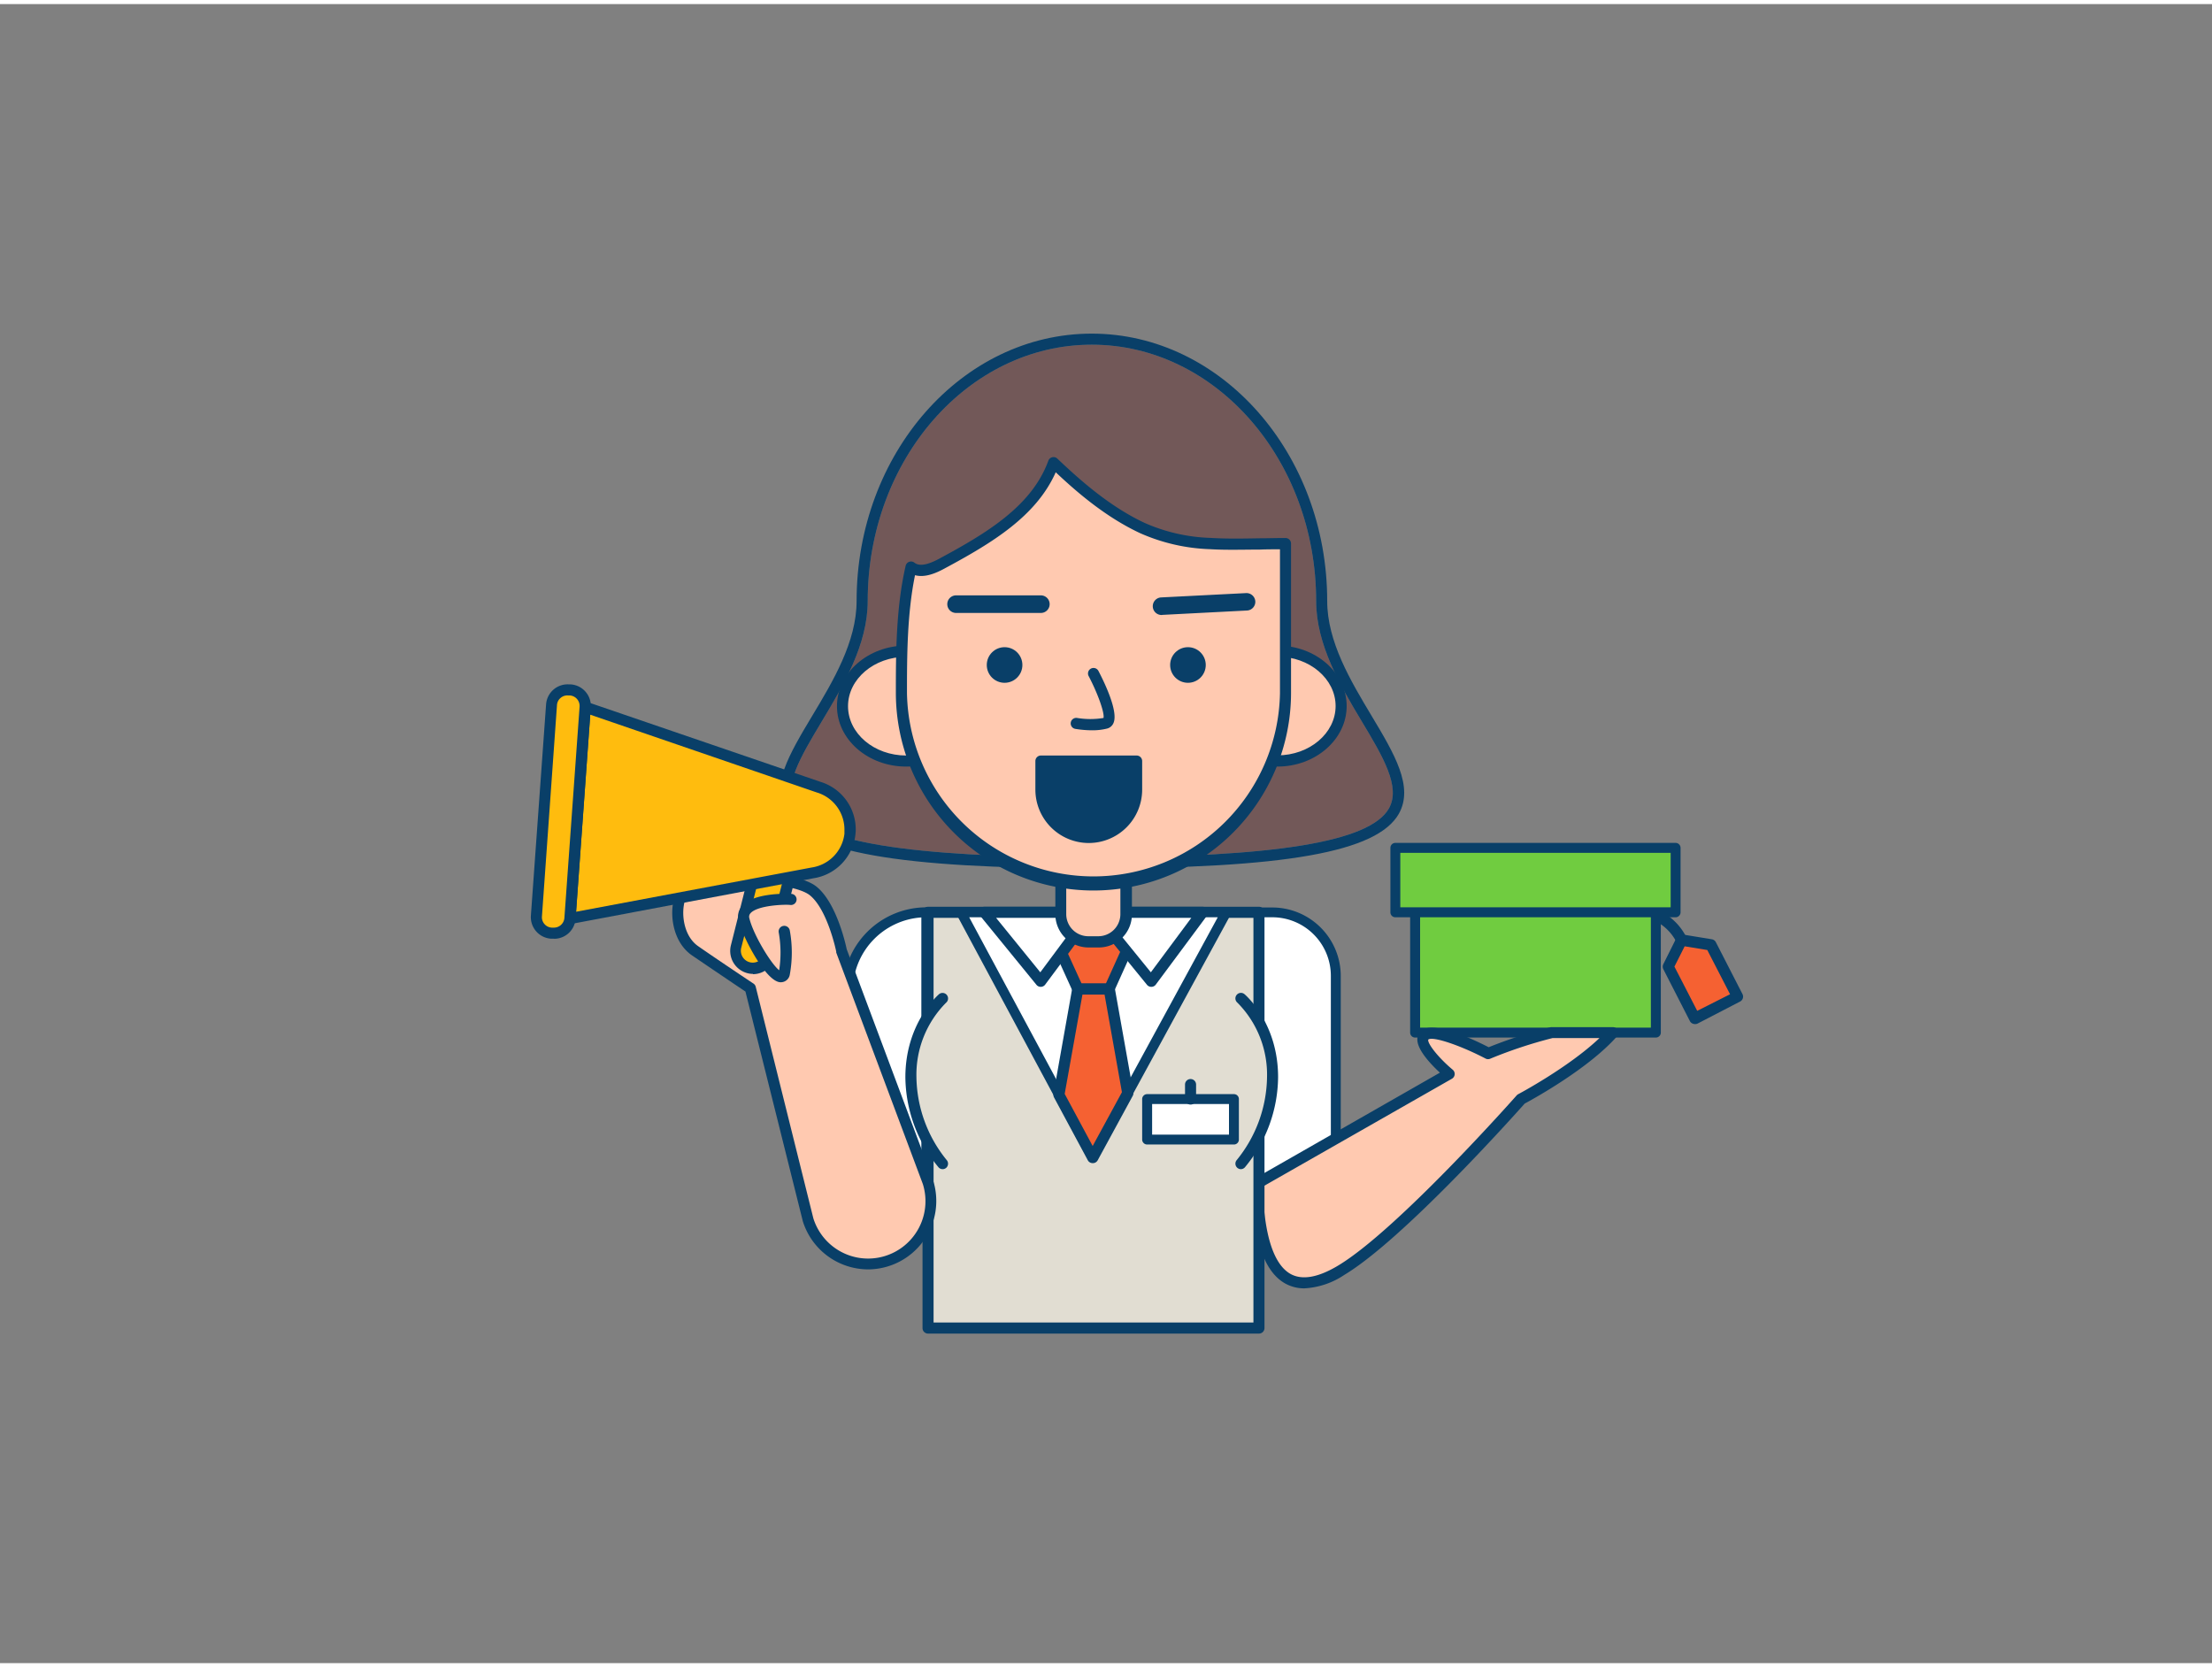 <svg xmlns="http://www.w3.org/2000/svg" viewBox="0 0 400 300" width="406" height="306" class="illustration styles_illustrationTablet__1DWOa"><rect x="0" y="0" width="400" height="300" fill="#808080" stroke="none"/><g id="_344_salesman_outline" data-name="#344_salesman_outline"><path d="M197.43,61.59c-22.34,0-40.52,20.79-40.52,46.35,0,7.91-4.4,15.26-8.29,21.75s-7.12,11.87-4.92,15.76c3.42,6,20.49,8.84,53.73,8.84s50.31-2.81,53.73-8.84c2.2-3.89-1.1-9.39-4.92-15.76S238,115.85,238,107.94C238,82.38,219.77,61.59,197.43,61.59Z" fill="#725858"></path><rect x="255.9" y="155.29" width="43.54" height="30.69" fill="#70cc40"></rect><path d="M299.43,186.88H255.9a.9.9,0,0,1-.9-.9V155.29a.9.9,0,0,1,.9-.9h43.53a.9.9,0,0,1,.9.9V186A.9.9,0,0,1,299.43,186.88Zm-42.63-1.8h41.73V156.19H256.8Z" fill="#093f68"></path><path d="M167.51,164.23h0a0,0,0,0,1,0,0v49a0,0,0,0,1,0,0h-14.2a0,0,0,0,1,0,0V178.43A14.2,14.2,0,0,1,167.51,164.23Z" fill="#fff"></path><path d="M167.51,214.16h-14.2a.9.9,0,0,1-.9-.9V178.43a15.12,15.12,0,0,1,15.1-15.1.9.9,0,0,1,.9.9v49A.9.9,0,0,1,167.51,214.16Zm-13.3-1.8h12.4v-47.2a13.31,13.31,0,0,0-12.4,13.27Z" fill="#093f68"></path><path d="M227.35,164.23h2.73a11.47,11.47,0,0,1,11.47,11.47v37.56a0,0,0,0,1,0,0h-14.2a0,0,0,0,1,0,0v-49A0,0,0,0,1,227.35,164.23Z" fill="#fff"></path><path d="M241.55,214.16h-14.2a.9.9,0,0,1-.9-.9v-49a.9.9,0,0,1,.9-.9h2.73a12.39,12.39,0,0,1,12.37,12.37v37.56A.9.9,0,0,1,241.55,214.16Zm-13.3-1.8h12.41V175.7a10.59,10.59,0,0,0-10.58-10.57h-1.83Z" fill="#093f68"></path><path d="M227.35,213.26l34.74-19.85s-6.39-5.36-4.42-7,11.49,3.33,11.49,3.33a82.35,82.35,0,0,1,11.51-3.8l10.95,0c-5.41,6.13-16.58,12-16.58,12s-21.53,24.38-32.53,31c-13.46,8.07-15-7.47-15.16-15.72Z" fill="#ffc9b0"></path><path d="M235.87,232.23a7,7,0,0,1-3.45-.87c-3.89-2.16-5.93-8.25-6.07-18.09a1,1,0,0,1,.5-.88l33.53-19.16c-1.57-1.45-4.09-4.08-4.08-6a2,2,0,0,1,.73-1.6c2.15-1.78,8.93,1.34,12.17,3A84,84,0,0,1,280.43,185a1.34,1.34,0,0,1,.24,0l11,0a1,1,0,0,1,.74,1.66c-5.17,5.86-15.25,11.38-16.7,12.16-1.93,2.17-22,24.62-32.65,31A14.27,14.27,0,0,1,235.87,232.23Zm-7.51-18.4c.19,8.61,1.93,14.06,5,15.79,2.1,1.17,5,.66,8.6-1.5,10.75-6.44,32.08-30.53,32.3-30.78a1,1,0,0,1,.28-.22c.1-.05,9.12-4.85,14.7-10.15l-8.48,0a82.81,82.81,0,0,0-11.24,3.72,1,1,0,0,1-.86,0c-4.66-2.44-9.61-4.08-10.38-3.45-.23.61,1.69,3.17,4.42,5.46a1,1,0,0,1,.35.86,1,1,0,0,1-.5.77Z" fill="#093f68"></path><rect x="167.82" y="164.23" width="59.84" height="75.18" fill="#E1DDD2"></rect><path d="M227.66,240.41H167.82a1,1,0,0,1-1-1V164.23a1,1,0,0,1,1-1h59.84a1,1,0,0,1,1,1v75.18A1,1,0,0,1,227.66,240.41Zm-58.84-2h57.84V165.23H168.82Z" fill="#093f68"></path><path d="M170.46,179.84a19.29,19.29,0,0,0-5.72,14.21,25.06,25.06,0,0,0,5.72,15.63" fill="#E1DDD2"></path><path d="M170.46,210.68a1,1,0,0,1-.74-.33,25.9,25.9,0,0,1-6-16.3c0-9.7,5.82-14.76,6.07-15a1,1,0,1,1,1.3,1.52h0a18.46,18.46,0,0,0-5.37,13.45,24.27,24.27,0,0,0,5.46,15,1,1,0,0,1-.07,1.41A1,1,0,0,1,170.46,210.68Z" fill="#093f68"></path><path d="M224.4,179.84a19.29,19.29,0,0,1,5.72,14.21,25.06,25.06,0,0,1-5.72,15.63" fill="#E1DDD2"></path><path d="M224.4,210.68a1,1,0,0,1-.67-.26,1,1,0,0,1-.07-1.41,24.27,24.27,0,0,0,5.46-15,18.46,18.46,0,0,0-5.37-13.45,1,1,0,1,1,1.3-1.52c.25.21,6.07,5.27,6.07,15a25.84,25.84,0,0,1-6,16.3A1,1,0,0,1,224.4,210.68Z" fill="#093f68"></path><path d="M197.43,156.29c-35,0-51.56-2.95-55.47-9.85-2.78-4.91.8-10.87,4.94-17.78,3.76-6.26,8-13.36,8-20.72,0-26.66,19.08-48.35,42.52-48.35S240,81.28,240,107.94c0,7.36,4.25,14.46,8,20.72,4.14,6.91,7.72,12.87,4.94,17.78C249,153.34,232.4,156.29,197.43,156.29Zm0-94.7c-22.34,0-40.52,20.79-40.52,46.35,0,7.91-4.4,15.26-8.29,21.75s-7.12,11.87-4.92,15.76c3.42,6,20.49,8.84,53.73,8.84s50.31-2.81,53.73-8.84c2.2-3.89-1.1-9.39-4.92-15.76S238,115.85,238,107.94C238,82.38,219.77,61.59,197.43,61.59Z" fill="#093f68"></path><polygon points="221.72 164.23 203.93 196.93 197.59 208.59 191.49 197.24 173.76 164.23 221.72 164.23" fill="#fff"></polygon><path d="M197.59,209.49h0a.89.89,0,0,1-.79-.47L173,164.66a.89.89,0,0,1,0-.89.89.89,0,0,1,.77-.44h48a.89.89,0,0,1,.77.44.91.91,0,0,1,0,.89L198.38,209A.9.9,0,0,1,197.59,209.49Zm-22.33-44.36,22.33,41.57,22.62-41.57Z" fill="#093f68"></path><polygon points="200.58 178.12 194.89 178.12 189.93 167.08 205.54 167.08 200.58 178.12" fill="#f56132"></polygon><path d="M200.58,179.11h-5.69a1,1,0,0,1-.91-.59l-5-11a1,1,0,0,1,.07-1,1,1,0,0,1,.84-.46h15.61a1,1,0,0,1,.84.46,1,1,0,0,1,.07,1l-4.95,11A1,1,0,0,1,200.58,179.11Zm-5-2h4.4l4.06-9H191.48Z" fill="#093f68"></path><polygon points="203.93 196.93 197.59 208.59 191.49 197.24 194.89 178.11 200.58 178.11 203.93 196.93" fill="#f56132"></polygon><path d="M197.59,209.59h0a1,1,0,0,1-.88-.52l-6.1-11.35a1,1,0,0,1-.11-.65l3.4-19.13a1,1,0,0,1,1-.83h5.69a1,1,0,0,1,1,.83l3.35,18.82a1,1,0,0,1-.1.65l-6.34,11.66A1,1,0,0,1,197.59,209.59Zm-5.06-12.52,5.06,9.42,5.29-9.73-3.14-17.65h-4Z" fill="#093f68"></path><polygon points="178.01 164.23 188.19 176.71 197.47 164.23 178.01 164.23" fill="#fff"></polygon><path d="M188.19,177.71a1,1,0,0,1-.77-.37l-10.18-12.48a1,1,0,0,1,.77-1.63h19.46a1,1,0,0,1,.9.55,1,1,0,0,1-.09,1.05L189,177.31a1,1,0,0,1-.78.4Zm-8.07-12.48,8,9.85,7.32-9.85Z" fill="#093f68"></path><polygon points="198 164.23 208.19 176.71 217.46 164.23 198 164.23" fill="#fff"></polygon><path d="M208.19,177.71a1,1,0,0,1-.78-.37l-10.18-12.48a1,1,0,0,1-.13-1.06,1,1,0,0,1,.9-.57h19.46a1,1,0,0,1,.9.55,1,1,0,0,1-.09,1.05L209,177.31a1,1,0,0,1-.78.4Zm-8.08-12.48,8,9.85,7.32-9.85Z" fill="#093f68"></path><path d="M191.81,157.74h11.85a0,0,0,0,1,0,0v6.82a5,5,0,0,1-5,5h-1.79a5,5,0,0,1-5-5v-6.82A0,0,0,0,1,191.81,157.74Z" fill="#ffc9b0"></path><path d="M198.63,170.59h-1.79a6,6,0,0,1-6-6v-6.82a1,1,0,0,1,1-1h11.85a1,1,0,0,1,1,1v6.82A6,6,0,0,1,198.63,170.59Zm-5.82-11.85v5.82a4,4,0,0,0,4,4h1.79a4,4,0,0,0,4-4v-5.82Z" fill="#093f68"></path><ellipse cx="163.87" cy="126.96" rx="11.51" ry="9.92" fill="#ffc9b0"></ellipse><path d="M163.87,137.88c-6.9,0-12.52-4.9-12.52-10.92S157,116,163.87,116s12.51,4.9,12.51,10.93S170.77,137.88,163.87,137.88Zm0-19.85c-5.8,0-10.52,4-10.52,8.93s4.72,8.92,10.52,8.92,10.51-4,10.51-8.92S169.67,118,163.87,118Z" fill="#093f68"></path><ellipse cx="230.99" cy="126.96" rx="11.51" ry="9.92" fill="#ffc9b0"></ellipse><path d="M231,137.88c-6.9,0-12.51-4.9-12.51-10.92S224.09,116,231,116s12.52,4.9,12.52,10.93S237.89,137.88,231,137.88ZM231,118c-5.79,0-10.51,4-10.51,8.93s4.72,8.92,10.51,8.92,10.52-4,10.52-8.92S236.79,118,231,118Z" fill="#093f68"></path><path d="M218.86,97.55a33.12,33.12,0,0,1-12.31-2.82c-6-2.82-11.2-7.2-16-11.79-3.18,8.73-12,13.85-20.19,18.25-1.75,1-4,1.86-5.58.62-1.69,7.3-1.74,15.3-1.74,22.76a34.73,34.73,0,0,0,69.45,0v-27C227.94,97.55,223.36,97.82,218.86,97.55Z" fill="#ffc9b0"></path><path d="M197.74,160.29A35.76,35.76,0,0,1,162,124.57c0-6.84,0-15.35,1.77-23a1,1,0,0,1,1.59-.56c.86.68,2.33.44,4.48-.72,8.7-4.68,16.75-9.55,19.73-17.71a1,1,0,0,1,.71-.64,1,1,0,0,1,.92.25c4.34,4.13,9.62,8.74,15.77,11.62a31.88,31.88,0,0,0,11.94,2.72c2.91.18,5.93.12,8.86.07,1.56,0,3.13-.06,4.69-.05a1,1,0,0,1,1,1v27A35.76,35.76,0,0,1,197.74,160.29Zm-32.28-57c-1.45,7.1-1.45,14.93-1.45,21.3a33.73,33.73,0,0,0,67.45,0v-26c-1.21,0-2.43,0-3.65.05-2.95,0-6,.11-9-.07h0a33.92,33.92,0,0,1-12.67-2.91c-5.91-2.77-11-7-15.23-11-3.56,8-11.53,12.79-20.1,17.4C169.31,102.88,167.27,103.77,165.46,103.27Z" fill="#093f68"></path><circle cx="181.66" cy="119.51" r="3.22" fill="#093f68"></circle><circle cx="214.82" cy="119.51" r="3.22" fill="#093f68"></circle><path d="M197.57,131.32a19.35,19.35,0,0,1-3.13-.26,1,1,0,0,1-.81-1.15,1,1,0,0,1,1.16-.82,14.69,14.69,0,0,0,4.76,0c.21-.91-1-4.36-2.7-7.6a1,1,0,0,1,1.77-.93c1.13,2.16,3.65,7.4,2.73,9.45a1.71,1.71,0,0,1-1.17,1A10.81,10.81,0,0,1,197.57,131.32Z" fill="#093f68"></path><path d="M188.23,110.1h0l-15.34,0a1.59,1.59,0,0,1,0-3.18h0l15.33,0a1.59,1.59,0,0,1,0,3.18Z" fill="#093f68"></path><path d="M210.09,110.47a1.59,1.59,0,0,1-.08-3.18l15.31-.78A1.6,1.6,0,0,1,227,108a1.58,1.58,0,0,1-1.51,1.66l-15.31.79Z" fill="#093f68"></path><rect x="207.44" y="198" width="15.69" height="7.32" fill="#fff"></rect><path d="M223.14,206.22h-15.7a.9.9,0,0,1-.9-.89V198a.9.9,0,0,1,.9-.89h15.7a.89.89,0,0,1,.89.89v7.33A.89.89,0,0,1,223.14,206.22Zm-14.8-1.79h13.9V198.9h-13.9Z" fill="#093f68"></path><path d="M215.29,199a1,1,0,0,1-1-1v-2.62a1,1,0,0,1,2,0V198A1,1,0,0,1,215.29,199Z" fill="#093f68"></path><path d="M188.23,136.88h17.31a0,0,0,0,1,0,0V142a8.66,8.66,0,0,1-8.66,8.66h0a8.66,8.66,0,0,1-8.66-8.66v-5.17A0,0,0,0,1,188.23,136.88Z" fill="#093f68"></path><path d="M196.89,151.7a9.66,9.66,0,0,1-9.66-9.65v-5.17a1,1,0,0,1,1-1h17.31a1,1,0,0,1,1,1v5.17A9.66,9.66,0,0,1,196.89,151.7Zm-7.66-13.82v4.17a7.66,7.66,0,0,0,15.31,0v-4.17Z" fill="#093f68"></path><rect x="252.32" y="152.58" width="50.68" height="11.65" fill="#70cc40"></rect><path d="M303,165.13H252.32a.89.89,0,0,1-.89-.9V152.58a.89.89,0,0,1,.89-.9H303a.9.9,0,0,1,.9.9v11.65A.9.9,0,0,1,303,165.13Zm-49.78-1.8h48.89v-9.85H253.22Z" fill="#093f68"></path><polygon points="314.2 179.48 306.47 183.44 301.67 174.06 304.07 169.23 309.39 170.1 314.2 179.48" fill="#f56132"></polygon><path d="M306.47,184.44a1,1,0,0,1-.3-.05,1,1,0,0,1-.59-.5l-4.8-9.38a1,1,0,0,1,0-.9l2.41-4.83a1,1,0,0,1,1.06-.54l5.32.87a1,1,0,0,1,.72.54l4.81,9.38a1,1,0,0,1-.44,1.34l-7.72,4A1,1,0,0,1,306.47,184.44Zm-3.68-10.39,4.12,8,5.94-3-4.12-8-4.09-.67Z" fill="#093f68"></path><path d="M304.08,170.23a1,1,0,0,1-.92-.6,8.61,8.61,0,0,0-3.54-3.67,1,1,0,0,1,.91-1.78,10.45,10.45,0,0,1,4.46,4.65,1,1,0,0,1-.52,1.32A1.09,1.09,0,0,1,304.08,170.23Z" fill="#093f68"></path><path d="M167.82,213l-15.67-41.87s-1.6-8-5.17-10.83-18-3.06-21.18-2.07c-4,1.29-4.54,9.83-.13,12.9,3.06,2.13,10,6.77,10,6.77l10.42,41.87a11.37,11.37,0,0,0,14.24,7.48h0A11.39,11.39,0,0,0,167.82,213Z" fill="#ffc9b0"></path><path d="M157,228.8a12.4,12.4,0,0,1-11.82-8.69L134.8,178.56c-1.41-.94-7-4.72-9.7-6.56-3-2.1-3.89-6.17-3.42-9.27.41-2.76,1.84-4.78,3.82-5.41,3.34-1.07,18.18-.86,22.1,2.23,3.65,2.89,5.32,10.43,5.51,11.35l15.64,41.79a.14.14,0,0,1,0,.06A12.37,12.37,0,0,1,157,228.8Zm-25-70.06a24.74,24.74,0,0,0-5.9.49c-1.24.39-2.15,1.81-2.45,3.79-.37,2.41.29,5.73,2.59,7.33,3,2.1,9.91,6.71,10,6.76a1,1,0,0,1,.42.59l10.42,41.87a10.37,10.37,0,0,0,19.8-6.2l-15.66-41.85a.83.83,0,0,1,0-.15c0-.08-1.58-7.69-4.81-10.25C144.2,159.42,137.27,158.74,132,158.74Z" fill="#093f68"></path><path d="M138,153.65h0a3.15,3.15,0,0,1,3.15,3.15v17.8a0,0,0,0,1,0,0h-6.3a0,0,0,0,1,0,0V156.8a3.15,3.15,0,0,1,3.15-3.15Z" transform="translate(231.37 357.09) rotate(-165.78)" fill="#ffbc0e"></path><path d="M136.16,175.37a4,4,0,0,1-1-.13,4.16,4.16,0,0,1-3-5L136.5,153a1,1,0,0,1,.46-.62,1.06,1.06,0,0,1,.76-.11l6.1,1.55a1,1,0,0,1,.73,1.22l-4.37,17.25a4.17,4.17,0,0,1-4,3.13Zm2-21-4.12,16.28a2.15,2.15,0,0,0,4.17,1.06l4.12-16.29Z" fill="#093f68"></path><path d="M103.09,165.35,147,157.09a8,8,0,0,0,6.74-7l0-.59a8,8,0,0,0-5.67-7.9l-42.24-14.45Z" fill="#ffbc0e"></path><path d="M103.08,166.35a1,1,0,0,1-.66-.25,1,1,0,0,1-.33-.82l2.75-38.22a1,1,0,0,1,.44-.76,1,1,0,0,1,.88-.11l42.24,14.46a9,9,0,0,1,6.34,8.91l-.05.6a9,9,0,0,1-7.55,7.91l-43.87,8.27Zm3.66-37.85-2.56,35.63,42.59-8a7,7,0,0,0,5.93-6.1l0-.59a7,7,0,0,0-5-6.88Z" fill="#093f68"></path><rect x="98.37" y="123.97" width="6.1" height="44.11" rx="2.89" transform="translate(192.1 298.95) rotate(-175.89)" fill="#ffbc0e"></rect><path d="M100.21,169h-.29l-.31,0h0A3.91,3.91,0,0,1,96,164.85l2.75-38.23a3.9,3.9,0,0,1,4.17-3.6l.31,0a3.89,3.89,0,0,1,3.6,4.16l-2.75,38.23a3.89,3.89,0,0,1-3.87,3.61Zm-.46-2,.31,0a1.9,1.9,0,0,0,2-1.75l2.75-38.23a1.9,1.9,0,0,0-1.76-2l-.31,0a1.85,1.85,0,0,0-1.37.45,1.82,1.82,0,0,0-.65,1.3L98,165a1.88,1.88,0,0,0,1.75,2Z" fill="#093f68"></path><path d="M143,161.89c-.77-.1-9.44-.18-8.5,3.65s6.46,12.87,7.26,9.66a21.09,21.09,0,0,0,0-7.52" fill="#ffc9b0"></path><path d="M141.17,176.88h0c-2.69,0-6.94-8.39-7.6-11.1a2.89,2.89,0,0,1,.66-2.75c2.25-2.51,8.88-2.14,8.94-2.13a1,1,0,0,1-.26,2c-1-.12-5.92.06-7.19,1.49a.94.94,0,0,0-.21.93c.73,3,3.94,8.27,5.39,9.39a20.9,20.9,0,0,0-.08-6.83,1,1,0,0,1,2-.37,22.23,22.23,0,0,1,0,8A1.65,1.65,0,0,1,141.17,176.88Z" fill="#093f68"></path></g></svg>